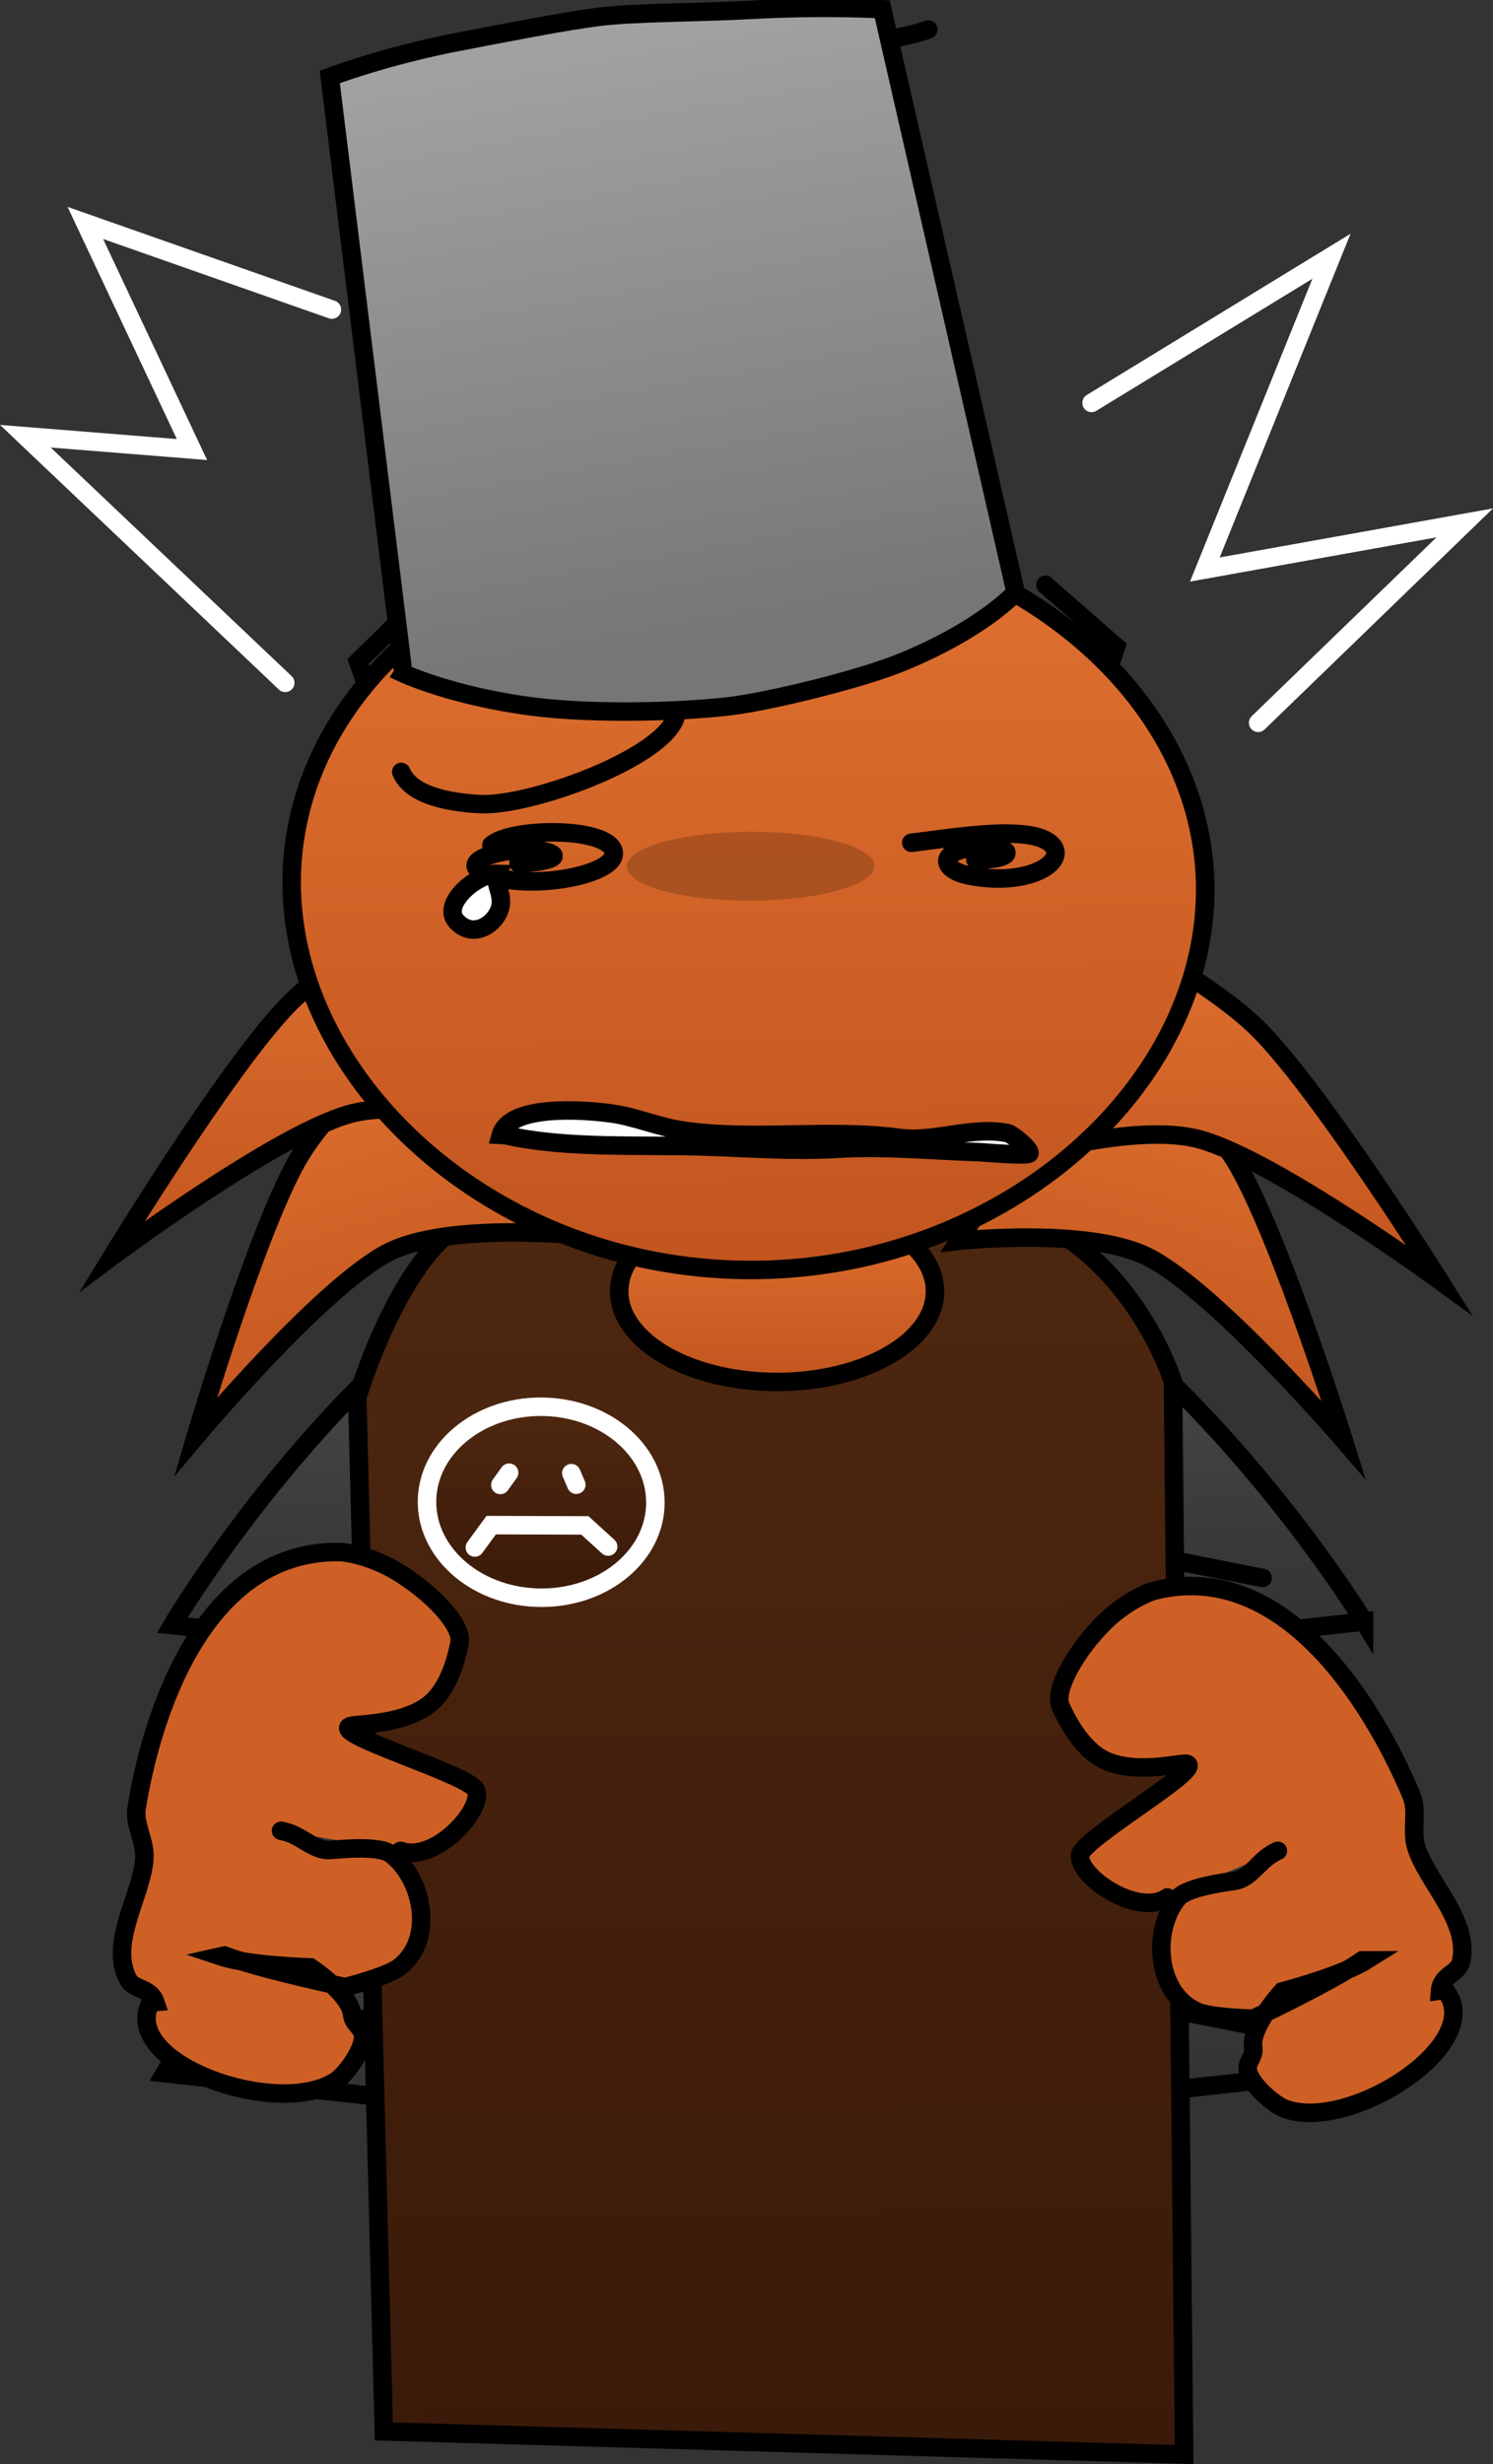 <svg version="1.1" xmlns="http://www.w3.org/2000/svg" xmlns:xlink="http://www.w3.org/1999/xlink" width="201.762" height="332.915" viewBox="0,0,201.762,332.915"><rect x="0" y="0" width="201.762" height="332.915" fill="#333333" stroke="none"/><defs><linearGradient x1="308.694" y1="256.405" x2="309.287" y2="325.481" gradientUnits="userSpaceOnUse" id="color-1"><stop offset="0" stop-color="#545454"/><stop offset="1" stop-color="#2f2f2f"/></linearGradient><linearGradient x1="314.316" y1="225.038" x2="314.91" y2="294.114" gradientUnits="userSpaceOnUse" id="color-2"><stop offset="0" stop-color="#545454"/><stop offset="1" stop-color="#2f2f2f"/></linearGradient><linearGradient x1="309.722" y1="195.861" x2="310.315" y2="264.938" gradientUnits="userSpaceOnUse" id="color-3"><stop offset="0" stop-color="#545454"/><stop offset="1" stop-color="#2f2f2f"/></linearGradient><linearGradient x1="309.742" y1="198.989" x2="311.199" y2="368.585" gradientUnits="userSpaceOnUse" id="color-4"><stop offset="0" stop-color="#4e2710"/><stop offset="1" stop-color="#3a1a09"/></linearGradient><linearGradient x1="311.341" y1="199.02" x2="311.552" y2="223.501" gradientUnits="userSpaceOnUse" id="color-5"><stop offset="0" stop-color="#e07130"/><stop offset="1" stop-color="#c2551f"/></linearGradient><linearGradient x1="279.458" y1="226.852" x2="279.68" y2="252.658" gradientUnits="userSpaceOnUse" id="color-6"><stop offset="0" stop-color="#4e2710"/><stop offset="1" stop-color="#3a1a09"/></linearGradient><linearGradient x1="372.699" y1="178.225" x2="359.851" y2="225.9" gradientUnits="userSpaceOnUse" id="color-7"><stop offset="0" stop-color="#e07130"/><stop offset="1" stop-color="#c2551f"/></linearGradient><linearGradient x1="371.635" y1="160.911" x2="372.055" y2="209.835" gradientUnits="userSpaceOnUse" id="color-8"><stop offset="0" stop-color="#e07130"/><stop offset="1" stop-color="#c2551f"/></linearGradient><linearGradient x1="247.267" y1="177.693" x2="260.934" y2="225.288" gradientUnits="userSpaceOnUse" id="color-9"><stop offset="0" stop-color="#e07130"/><stop offset="1" stop-color="#c2551f"/></linearGradient><linearGradient x1="250.039" y1="157.522" x2="250.459" y2="206.446" gradientUnits="userSpaceOnUse" id="color-10"><stop offset="0" stop-color="#e07130"/><stop offset="1" stop-color="#c2551f"/></linearGradient><linearGradient x1="307.155" y1="107.437" x2="308.022" y2="208.376" gradientUnits="userSpaceOnUse" id="color-11"><stop offset="0" stop-color="#e07130"/><stop offset="1" stop-color="#c2551f"/></linearGradient><linearGradient x1="288.33" y1="42.615" x2="302.622" y2="123.179" gradientUnits="userSpaceOnUse" id="color-12"><stop offset="0" stop-color="#a1a1a1"/><stop offset="1" stop-color="#767676"/></linearGradient></defs><g transform="translate(-206.432,-36.79)"><g stroke-miterlimit="10"><path d="M331.875,40.775c0,0 -3.743,1.575 -14.407,2.41c-3.718,0.291 -15.534,1.352 -18.341,1.434c-4.539,0.133 -11.886,-0.501 -17.78,-0.71c-7.953,-0.282 -14.059,-1.24 -14.059,-1.24" fill="none" stroke="#000000" stroke-width="2.5" stroke-linecap="round"/><g stroke="#000000" stroke-width="2.5"><path d="M389.739,316.419l-82.377,9.068l-78.678,-8.581c0,0 35.536,-60.367 80.01,-60.501c44.474,-0.134 81.045,60.014 81.045,60.014z" fill="url(#color-1)" stroke-linecap="butt"/><path d="M240.852,313.269l65.427,-16.497l69.754,13.76" fill="none" stroke-linecap="round"/><path d="M274.431,317.049l33.469,-9.027l40.722,6.862" fill="none" stroke-linecap="round"/></g><g stroke="#000000" stroke-width="2.5"><path d="M395.362,285.053l-82.377,9.068l-78.678,-8.581c0,0 35.536,-60.367 80.01,-60.501c44.474,-0.134 81.045,60.014 81.045,60.014z" fill="url(#color-2)" stroke-linecap="butt"/><path d="M246.474,281.903l65.427,-16.497l69.754,13.76" fill="none" stroke-linecap="round"/><path d="M280.054,285.682l33.469,-9.027l40.722,6.862" fill="none" stroke-linecap="round"/></g><g stroke="#000000" stroke-width="2.5"><path d="M390.767,255.876l-82.377,9.068l-78.678,-8.581c0,0 35.536,-60.367 80.01,-60.501c44.474,-0.134 81.045,60.014 81.045,60.014z" fill="url(#color-3)" stroke-linecap="butt"/><path d="M241.88,252.726l65.428,-16.497l69.754,13.76" fill="none" stroke-linecap="round"/><path d="M275.459,256.505l33.469,-9.027l40.722,6.862" fill="none" stroke-linecap="round"/></g><path d="M258.303,365.294l-3.593,-139.662c0,0 7.235,-24.393 18.253,-24.811c10.942,-0.415 36.881,-1.021 59.535,-1.88c24.571,-0.931 32.447,24.536 32.447,24.536l1.512,144.941z" fill="url(#color-4)" stroke="#000000" stroke-width="2.5" stroke-linecap="butt"/><path d="M332.782,211.196c0.058,6.76 -9.447,12.269 -21.231,12.305c-11.783,0.036 -21.383,-5.416 -21.441,-12.176c-0.058,-6.76 9.447,-12.269 21.231,-12.305c11.783,-0.036 21.383,5.416 21.441,12.176z" fill="url(#color-5)" stroke="#000000" stroke-width="2.5" stroke-linecap="butt"/><path d="M294.999,239.708c0.061,7.126 -6.798,12.924 -15.32,12.95c-8.522,0.026 -15.48,-5.73 -15.541,-12.856c-0.061,-7.126 6.798,-12.924 15.32,-12.95c8.522,-0.026 15.48,5.73 15.541,12.856z" fill="url(#color-6)" stroke="#ffffff" stroke-width="2.5" stroke-linecap="butt"/><path d="M274.048,237.418l1.187,-1.657" fill="none" stroke="#ffffff" stroke-width="2.5" stroke-linecap="round"/><path d="M284.31,237.387l-0.668,-1.56" fill="none" stroke="#ffffff" stroke-width="2.5" stroke-linecap="round"/><path d="M270.601,245.873l2.209,-3.025l12.663,0.038l3.141,2.857" fill="none" stroke="#ffffff" stroke-width="2.5" stroke-linecap="round"/><path d="M355.192,174.833c0,0 13.636,10.994 18.46,19.301c5.899,10.159 14.362,37.221 14.362,37.221c0,0 -17.163,-19.939 -26.306,-24.669c-8.059,-4.169 -25.71,-2.24 -25.71,-2.24z" fill="url(#color-7)" stroke="#000000" stroke-width="2.5" stroke-linecap="round"/><path d="M353.684,160.965c0,0 16.245,8.097 23.189,15.267c8.492,8.768 24.059,33.516 24.059,33.516c0,0 -22.1,-16.138 -32.276,-18.993c-8.969,-2.516 -25.619,2.75 -25.619,2.75z" fill="url(#color-8)" stroke="#000000" stroke-width="2.5" stroke-linecap="round"/><path d="M284.417,203.691c0,0 -17.684,-1.822 -25.67,2.395c-9.061,4.785 -25.881,24.827 -25.881,24.827c0,0 7.998,-27.112 13.722,-37.306c4.681,-8.336 18.128,-19.412 18.128,-19.412z" fill="url(#color-9)" stroke="#000000" stroke-width="2.5" stroke-linecap="round"/><path d="M279.195,189.941c0,0 -16.739,-5.165 -25.665,-2.595c-10.127,2.916 -31.948,19.187 -31.948,19.187c0,0 15.141,-24.841 23.481,-33.66c6.82,-7.211 22.926,-15.406 22.926,-15.406z" fill="url(#color-10)" stroke="#000000" stroke-width="2.5" stroke-linecap="round"/><path d="M347.702,115.802l9.549,8.352l-18.094,54.93l-66.501,-0.955l-17.825,-51.965l10.017,-9.827" fill="none" stroke="#000000" stroke-width="2.5" stroke-linecap="round"/><path d="M369.201,159.83c-1.956,27.023 -31.046,50.29 -65.081,48.443c-34.035,-1.847 -60.125,-28.109 -58.17,-55.133c1.956,-27.023 31.132,-47.433 65.166,-45.585c34.035,1.847 60.04,25.252 58.084,52.275z" fill="url(#color-11)" stroke="#000000" stroke-width="2.5" stroke-linecap="butt"/><path d="M260.93,127.766l-9.934,-80.574c0,0 7.471,-2.854 17.43,-4.761c6.265,-1.2 14.318,-2.801 19.114,-3.389c4.754,-0.583 13.662,-0.546 20.056,-0.905c10.376,-0.583 18.068,-0.099 18.068,-0.099l18.026,78.796c0,0 -4.399,4.922 -15.298,9.395c-5.966,2.448 -17.861,5.25 -22.794,5.901c-6.069,0.802 -18.446,1.239 -27.138,0.131c-10.836,-1.382 -17.531,-4.494 -17.531,-4.494z" fill="url(#color-12)" stroke="#000000" stroke-width="2.5" stroke-linecap="butt"/><path d="M324.612,153.774c0.022,2.569 -7.458,4.674 -16.707,4.702c-9.249,0.028 -16.765,-2.032 -16.787,-4.601c-0.022,-2.569 7.458,-4.674 16.707,-4.702c9.249,-0.028 16.765,2.032 16.787,4.601z" fill-opacity="0.184" fill="#000000" stroke="none" stroke-width="0" stroke-linecap="butt"/><path d="M329.58,150.654c5.225,-0.585 16.93,-2.749 19.212,0.535c1.54,2.216 -3.432,5.31 -11.045,3.968c-4.697,-0.828 -4.397,-3.721 1.004,-3.872c5.44,-0.152 4.526,1.781 -0.515,1.647" fill="none" stroke="#000000" stroke-width="2.5" stroke-linecap="round"/><path d="M272.833,150.983c2.546,-2.352 15.352,-2.518 16.478,0.703c1.157,3.312 -11.897,5.728 -17.623,3.021c-3.804,-1.799 4.422,-3.831 8.258,-2.911c3.74,0.897 -1.611,1.665 -3.439,1.632" fill="none" stroke="#000000" stroke-width="2.5" stroke-linecap="round"/><path d="M274.118,190.127c1.157,-4.108 11.04,-3.449 15.021,-2.887c3.213,0.454 6.377,1.85 9.709,2.317c9.664,1.356 19.612,-0.307 29.192,0.973c4.711,0.63 9.753,-1.632 14.568,-0.642c0.624,0.128 3.189,2.244 2.938,2.728c-0.206,0.398 -6.058,-0.132 -6.759,-0.155c-6.307,-0.206 -12.856,-0.842 -19.139,-0.465c-5.946,0.357 -12.023,-0.102 -18.002,-0.298c-8.639,-0.282 -18.581,0.35 -26.924,-1.539z" fill="#ffffff" stroke="#000000" stroke-width="2.5" stroke-linecap="round"/><path d="M273.475,155.148c0.008,1.252 0.707,2.243 0.646,3.636c-0.107,2.44 -3.551,5.2 -6.01,2.473c-2.135,-2.368 2.846,-6.498 5.506,-6.411z" fill="#ffffff" stroke="#000000" stroke-width="2.5" stroke-linecap="round"/><path d="M297.765,133.596c-1.655,5.658 -19.886,12.229 -26.562,11.834c-3.687,-0.218 -9.117,-0.997 -10.549,-4.349" fill="none" stroke="#000000" stroke-width="2.5" stroke-linecap="round"/><path d="M244.41,284.144c2.714,0.482 4.025,2.491 6.384,2.611c0.429,0.022 6.729,-0.804 8.469,0.535c4.478,3.447 5.934,11.747 1.019,15.361c-1.626,1.195 -7.193,2.615 -7.193,2.615c0,0 -11.106,-2.315 -16.331,-4.268l-0.501,0.113c3.768,1.263 12.119,1.487 12.119,1.487c0,0 5.383,3.564 5.652,6.365c0.11,1.147 0.906,1.428 1.333,2.341c0.795,1.7 -2.067,5.681 -3.539,6.65c-7.846,5.166 -29.269,-2.386 -25.041,-10.605l0.638,-0.057c-0.677,-2.001 -2.935,-1.614 -3.7,-3.103c-2.599,-5.051 1.997,-11.547 2.229,-16.403c0.109,-2.277 -1.405,-4.499 -1.048,-6.733c1.902,-11.911 8.72,-34.699 27.261,-34.571c1.6,0.011 4.879,0.838 7.71,2.511c4.734,2.798 9.093,7.325 8.666,9.693c-0.244,1.353 -1.258,6.391 -4.393,8.601c-3.744,2.639 -9.738,2.393 -10.452,2.736c-2.373,1.138 16.419,6.601 17.101,8.684c0.91,2.779 -5.693,9.841 -10.225,8.148" fill="#ce6026" stroke="#000000" stroke-width="2.5" stroke-linecap="round"/><path d="M364.188,293.159c-3.965,2.685 -12.021,-2.753 -11.809,-5.685c0.159,-2.198 16.97,-11.801 14.409,-12.382c-0.77,-0.175 -6.49,1.42 -10.732,-0.324c-3.551,-1.46 -5.735,-6.174 -6.294,-7.446c-0.978,-2.226 2.141,-7.652 6.036,-11.466c2.329,-2.281 5.293,-3.833 6.832,-4.205c17.845,-4.311 29.873,16.507 34.558,27.763c0.879,2.111 -0.049,4.633 0.601,6.843c1.386,4.712 7.372,10.048 6.076,15.59c-0.382,1.634 -2.652,1.764 -2.825,3.88l0.629,-0.089c6.043,7.109 -12.804,19.355 -21.605,16.059c-1.651,-0.618 -5.363,-3.877 -5.004,-5.725c0.193,-0.992 0.893,-1.447 0.725,-2.598c-0.411,-2.809 3.925,-7.521 3.925,-7.521c0,0 7.998,-2.106 11.329,-4.196l-0.51,0.002c-4.571,3.095 -14.724,7.874 -14.724,7.874c0,0 -5.708,-0.136 -7.561,-0.941c-5.604,-2.436 -6.187,-10.908 -2.694,-15.301c1.357,-1.706 7.629,-2.318 8.037,-2.437c2.246,-0.65 3.029,-2.918 5.53,-4.003" fill="#ce6026" stroke="#000000" stroke-width="2.5" stroke-linecap="round"/><path d="M353.945,91.225l32.419,-19.812l-17.11,42.325l35.121,-6.304l-27.917,27.016" fill="none" stroke="#ffffff" stroke-width="2.5" stroke-linecap="round"/><path d="M244.98,129.047l-35.121,-33.32l22.514,1.801l-14.409,-30.618l33.32,11.707" fill="none" stroke="#ffffff" stroke-width="2.5" stroke-linecap="round"/></g></g></svg>